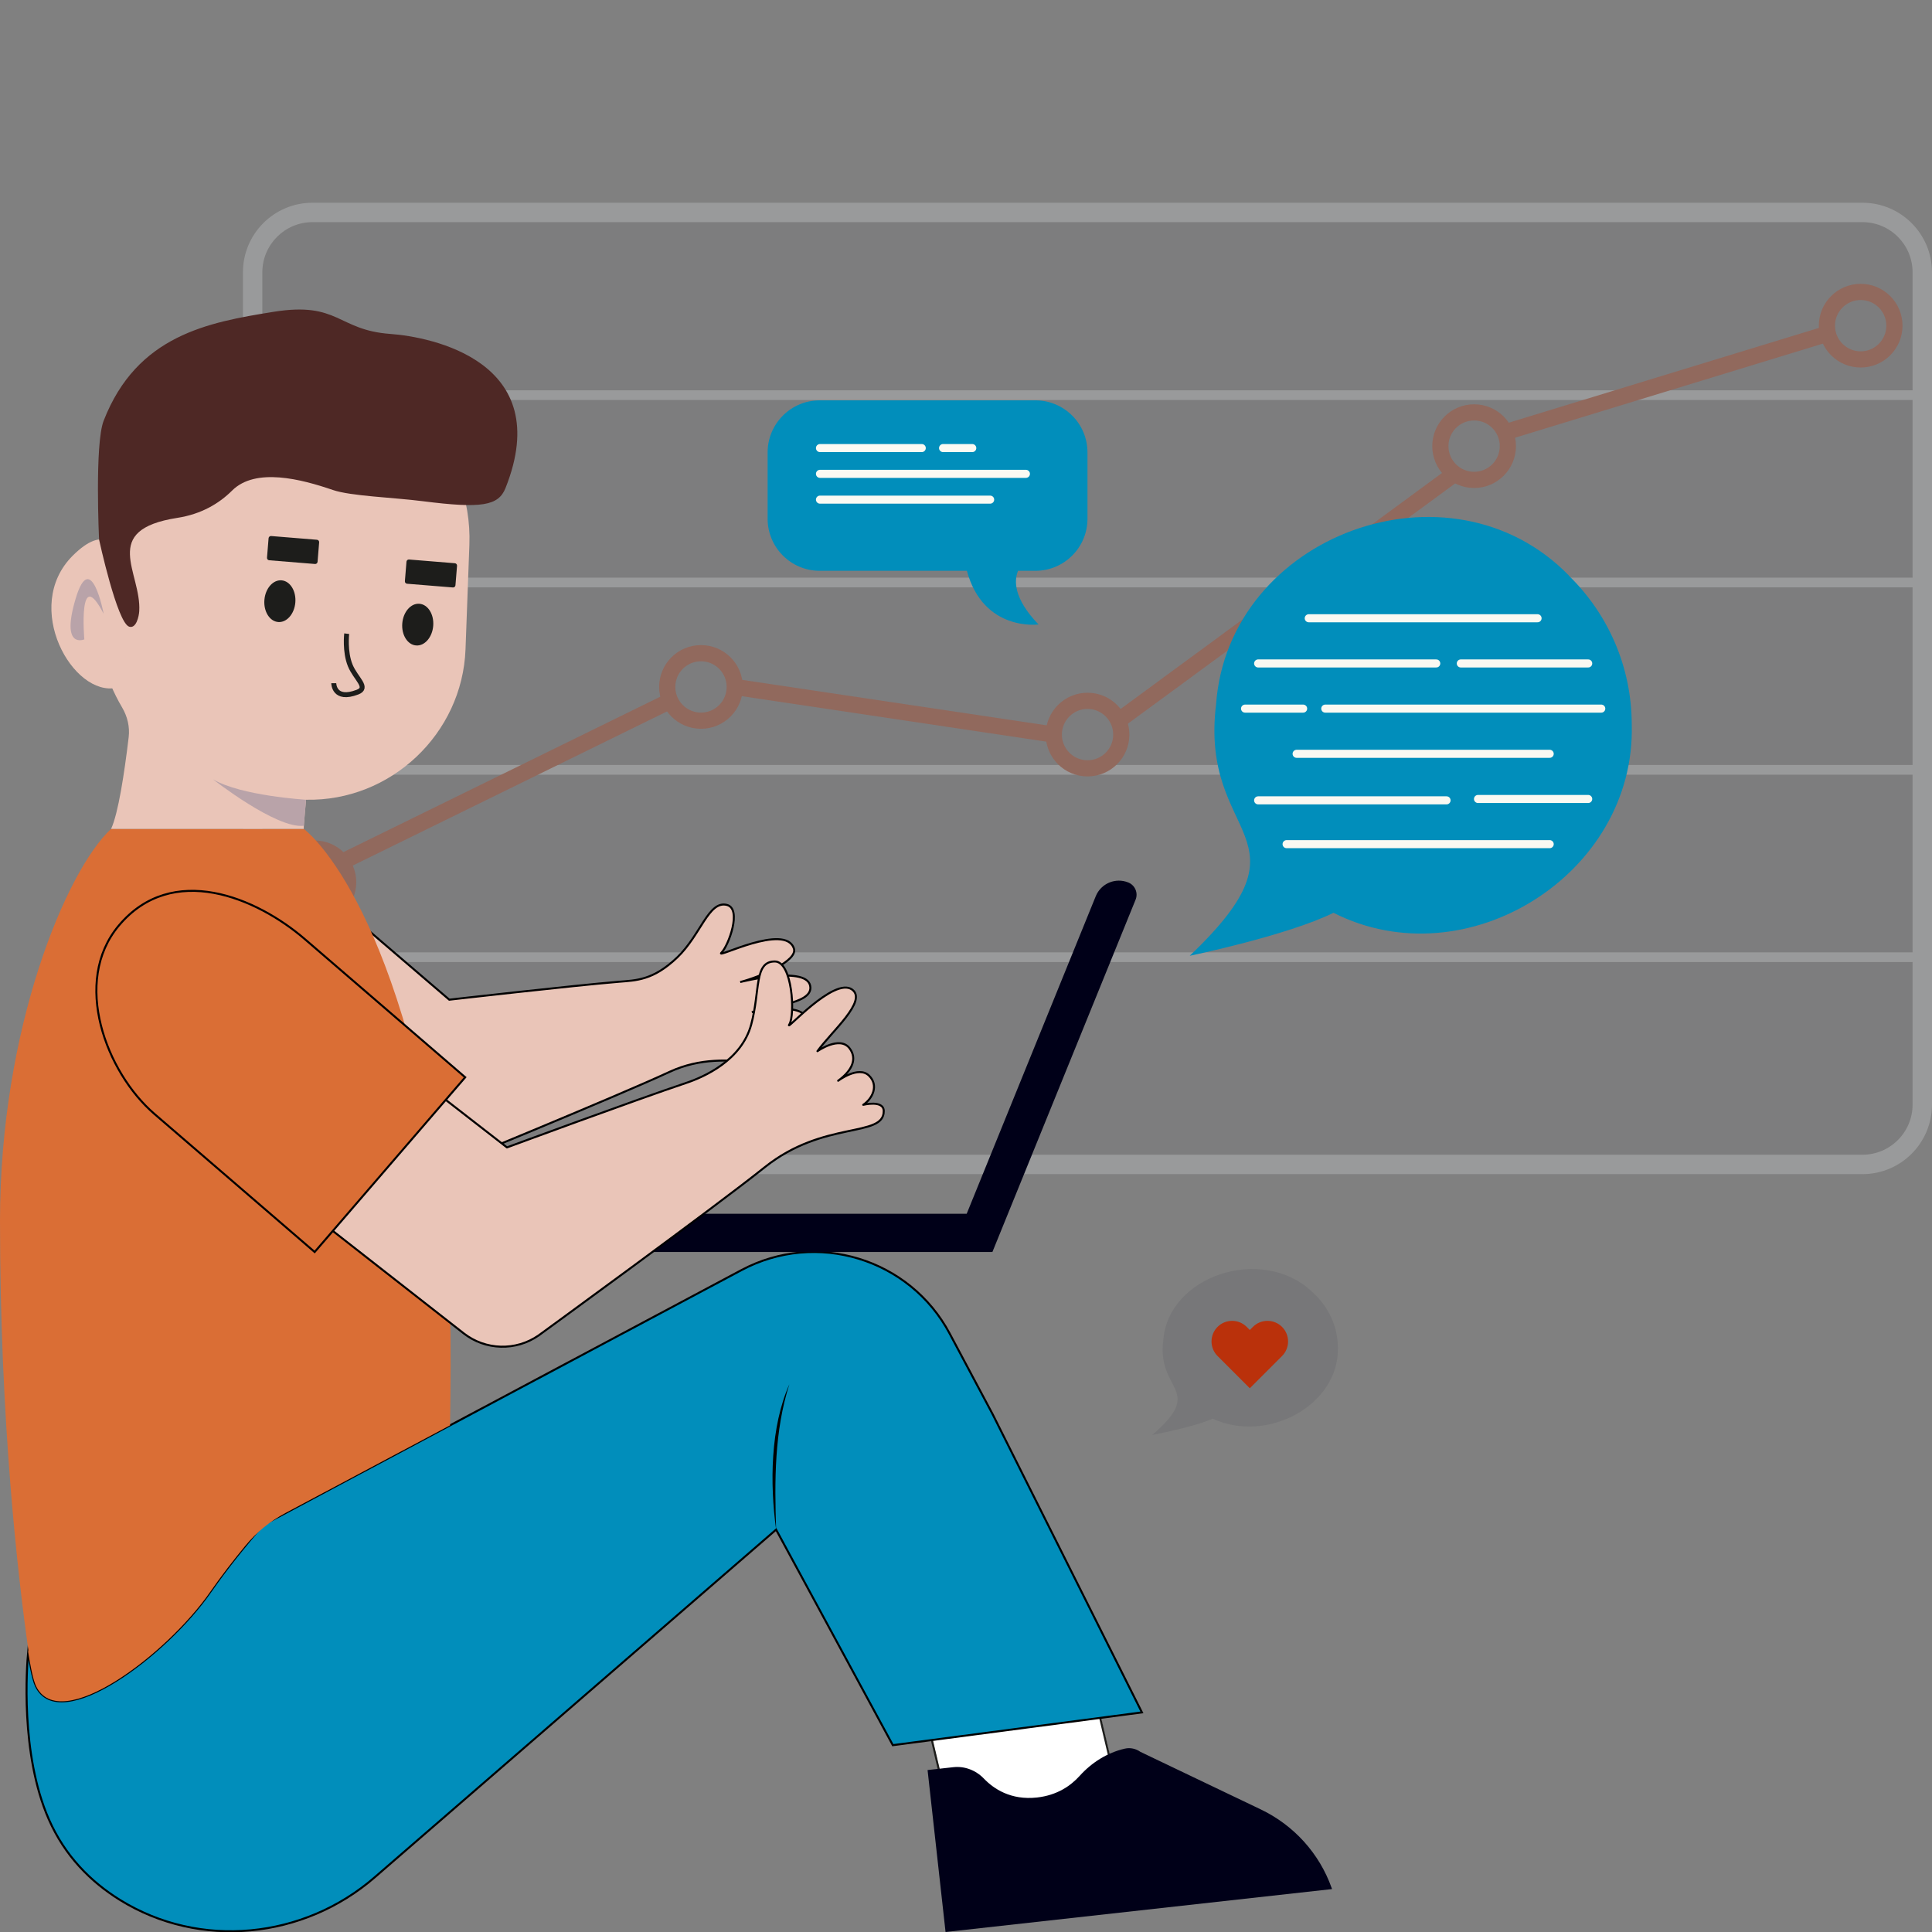 <?xml version="1.0" encoding="utf-8"?>
<!-- Generator: Adobe Illustrator 27.8.1, SVG Export Plug-In . SVG Version: 6.00 Build 0)  -->
<svg version="1.1" xmlns="http://www.w3.org/2000/svg" xmlns:xlink="http://www.w3.org/1999/xlink" x="0px" y="0px"
	 viewBox="0 0 1000 1000" style="enable-background:new 0 0 1000 1000;" xml:space="preserve">
<rect x="0" y="0" width="1000" height="1000" fill="#808080" stroke="none"/>
<style type="text/css">
	.st0{opacity:0.3;}
	.st1{opacity:0.07;}
	.st2{fill:#000018;}
	.st3{fill:#D5D8D9;}
	.st4{fill:none;stroke:#D5D8D9;stroke-width:5.023;stroke-miterlimit:10;}
	.st5{fill:none;stroke:#BA310B;stroke-width:8.372;stroke-miterlimit:10;}
	.st6{fill:#EAC5B8;stroke:#000000;stroke-width:1.044;stroke-miterlimit:10;}
	.st7{fill:none;stroke:#1D1D1B;stroke-width:2.571;stroke-miterlimit:10;}
	.st8{fill:#FFFFFF;}
	.st9{fill:#1D1D1B;}
	.st10{fill:#018EBB;stroke:#000000;stroke-width:1.044;stroke-miterlimit:10;}
	.st11{fill:#DA6E35;}
	.st12{fill:#EAC5B8;stroke:#000000;stroke-width:1.044;stroke-linejoin:round;stroke-miterlimit:10;}
	.st13{fill:#DA6E35;stroke:#000000;stroke-width:1.044;stroke-miterlimit:10;}
	.st14{fill:#EAC5B8;}
	.st15{fill:#B9A3A9;}
	.st16{fill:#4E2825;}
	.st17{fill:#65459B;stroke:#000000;stroke-width:1.704;stroke-miterlimit:10;}
	.st18{fill:#018EBB;}
	.st19{fill:#BA310B;}
	.st20{fill:none;stroke:#FAF9F2;stroke-width:4.175;stroke-linecap:round;stroke-miterlimit:10;}
	.st21{fill:none;stroke:#FBFAF3;stroke-width:4.175;stroke-linecap:round;stroke-miterlimit:10;}
</style>
<g id="Calque_2" class="st0">
	<g>
		<g class="st1">
			<path class="st2" d="M964,607.74H161.74c-19.88,0-36-16.12-36-36V140.93c0-19.88,16.12-36,36-36H964c19.88,0,36,16.12,36,36
				v430.81C1000,591.62,983.88,607.74,964,607.74z"/>
		</g>
		<g>
			<path class="st3" d="M964,114.98c14.31,0,25.95,11.64,25.95,25.95v430.81c0,14.31-11.64,25.95-25.95,25.95H161.74
				c-14.31,0-25.95-11.64-25.95-25.95V140.93c0-14.31,11.64-25.95,25.95-25.95H964 M964,104.93H161.74c-19.88,0-36,16.12-36,36
				v430.81c0,19.88,16.12,36,36,36H964c19.88,0,36-16.12,36-36V140.93C1000,121.05,983.88,104.93,964,104.93L964,104.93z"/>
		</g>
		<g>
			<line class="st4" x1="125.74" y1="204.52" x2="1000" y2="204.52"/>
		</g>
		<line class="st4" x1="125.74" y1="301.5" x2="1000" y2="301.5"/>
		<line class="st4" x1="125.74" y1="398.47" x2="1000" y2="398.47"/>
		<line class="st4" x1="125.74" y1="495.44" x2="1000" y2="495.44"/>
		<circle class="st5" cx="162.74" cy="456.66" r="17.47"/>
		<circle class="st5" cx="362.83" cy="355.56" r="17.47"/>
		<circle class="st5" cx="562.91" cy="380.22" r="17.47"/>
		<circle class="st5" cx="763" cy="230.92" r="17.47"/>
		<circle class="st5" cx="963.08" cy="168.57" r="17.47"/>
		<line class="st5" x1="176.73" y1="446.22" x2="346.91" y2="362.75"/>
		<line class="st5" x1="380.3" y1="355.56" x2="545.44" y2="380.22"/>
		<line class="st5" x1="578.83" y1="373.03" x2="752.95" y2="245.2"/>
		<line class="st5" x1="780.47" y1="223.31" x2="946.12" y2="172.68"/>
	</g>
</g>
<g id="Calque_1">
	<path class="st6" d="M412.08,545.9c2.91-9.84-18.44-7.84-18.44-7.84c4.96-1.8,23.15-2.58,23.81-8.94
		c1.2-11.58-28.26-5.19-28.26-5.19c7.64-3.12,30.61-4,30.27-12.79c-0.46-11.99-36.34-2.83-36.34-2.83
		c10.56-2.73,29.81-11.02,27.82-17.29c-4.3-13.57-41.2,5.72-37.52,2.1c3.68-3.62,10.72-22.76,2.81-24.73
		c-9.47-2.36-13.48,15.52-25.71,27.19c-12.46,11.89-21.28,11.85-30.32,12.59c-22.87,1.88-87.65,9.27-87.65,9.27l-76.8-65.8
		l-39.65,47.7l76.41,97.1c7.95,10.1,21.56,13.85,33.56,9.23c0,0,92.64-37.96,120.54-50.89C378.38,540.06,408.05,559.53,412.08,545.9
		z"/>
	<path class="st7" d="M131.43,362.07c0,0,7.16,19.88,24.31,19.06"/>
	<g>
		
			<rect x="482.37" y="853.57" transform="matrix(0.973 -0.23 0.23 0.973 -191.537 144.653)" class="st8" width="87.42" height="84.31"/>
		<path class="st9" d="M558.56,845.29l19.11,81.04l-84.07,19.83l-19.11-81.04L558.56,845.29 M559.33,844.03l-86.1,20.3l19.59,83.07
			l86.1-20.3L559.33,844.03L559.33,844.03z"/>
	</g>
	<path class="st2" d="M689.46,977.78c0,0-0.08-0.22-0.22-0.63c-6.35-17.86-19.58-32.43-36.68-40.61l-62.3-29.79
		c-2.33-1.65-5.26-2.3-8.04-1.66c-9.04,2.07-17.12,7.14-23.41,14.12c-4.58,5.08-11.6,10.01-22.04,11.17
		c-13.56,1.51-22.45-4.51-27.5-9.77c-4.12-4.3-9.91-6.57-15.83-5.92l-13.33,1.48l9.31,83.84L689.46,977.78z"/>
	<path class="st10" d="M513.8,732.02l-22.26-41.78c-20.68-38.82-68.92-53.53-107.74-32.85l-150.84,80.36l-96.82,51.58
		c-9.31,10.64-18.85,22.43-27.23,34.49c-22.87,32.97-77.98,74.32-90.26,48.9c-0.87-1.79-1.74-5.1-2.59-9.32
		c-0.5-2.5-1-5.31-1.48-8.33c-0.68,7.3-4.19,52.65,10.65,86.52c8.36,19.07,21.76,32.44,36.86,41.81
		c41.41,25.68,95.01,20.21,131.84-11.7l207.78-179.97l60.42,111.57l128.92-16.97L513.8,732.02z"/>
	<path class="st11" d="M229.64,624.84c-23.69-160.91-72.4-195.8-72.4-195.8H57.49C34.31,450.56,0,532.32,0,631.89
		c0,103.87,9.32,184.39,14.68,222.14l0,0c0,0-0.04,0.38-0.1,1.04c0.5,3.16,1.02,6.08,1.55,8.66c0.13,0.63,0.26,1.22,0.38,1.81
		c0.04,0.18,0.08,0.37,0.12,0.54c0.14,0.63,0.29,1.24,0.43,1.81c0.03,0.13,0.06,0.25,0.1,0.37c0.13,0.5,0.26,0.98,0.39,1.42
		c0.03,0.1,0.06,0.2,0.09,0.29c0.15,0.49,0.3,0.94,0.45,1.36c0.03,0.1,0.07,0.19,0.1,0.28c0.15,0.41,0.31,0.79,0.46,1.11
		c12.28,25.42,67.39-15.93,90.26-48.9c5.65-8.14,11.83-16.16,18.11-23.78c5.72-6.94,12.77-12.67,20.7-16.89l85.23-45.4
		C233.62,697.55,233.38,650.27,229.64,624.84z"/>
	<g>
		<path d="M401.72,791.73c-3.26-23.78-3.01-53.07,6.86-75.25C400.78,740.7,400.88,766.55,401.72,791.73L401.72,791.73z"/>
	</g>
	<path class="st2" d="M584.01,456.77L584.01,456.77c-6.61-2.69-14.16,0.49-16.85,7.11l-66.8,164.36H309.78v19.78h203.66v-0.1
		l0.23,0.1l74.1-182.32C589.21,462.2,587.52,458.2,584.01,456.77z"/>
	<path class="st12" d="M457.42,575.12c0-5.92-10.62-3.27-10.62-3.27c4.9-3.27,8.1-10.14,2.99-15.11
		c-5.45-5.31-15.96,2.65-15.96,2.65c7.45-5.41,9.9-11.54,5.89-16.81c-5.08-6.67-16.61,1.5-16.61,1.5
		c7.35-10.21,25.92-25.98,17.97-31.86c-9.39-6.94-35.53,22.87-32.5,17.97c3.03-4.9,1.57-32.5-7.52-32.54
		c-10.89-0.04-7.48,15.1-12.25,32.67c-5.04,18.54-24.3,27.09-33.9,30.29c-24.28,8.11-92.51,33.29-92.51,33.29l-76.21-59.21
		l-54.76,70.48l108.54,84.94c11.29,8.84,27.03,9.28,38.81,1.1c0,0,90.31-65.7,117.1-87.1C426.41,579.74,457.42,589.01,457.42,575.12
		z"/>
	<path class="st13" d="M162.87,648.03l77.91-90.43l-82.99-71.5c-24.97-21.51-68.61-40.03-96.32-6.99
		c-24.32,29.01-6.56,75.91,18.41,97.42L162.87,648.03z"/>
	<path class="st14" d="M150.43,191.16l8.4,0.31c48.25,1.79,85.91,42.34,84.12,90.59l-2,54.01c-1.62,43.76-38.76,78.8-82.54,77.87
		c0,0-1.33,13.9-1.18,15.1l-99.73-0.01c3.7-7.94,6.86-28.68,9.1-47.41c0.65-5.39-0.64-10.78-3.4-15.45
		c-9.01-15.26-13.91-33.18-13.2-52.2l1.13-30.6C53.09,230.48,97.55,189.2,150.43,191.16z"/>
	<path class="st9" d="M139.32,289.99l23.73,1.93c0.67,0.05,1.26-0.45,1.32-1.12l0.82-10.1c0.05-0.67-0.45-1.26-1.12-1.32
		l-23.73-1.93c-0.67-0.05-1.26,0.45-1.32,1.12l-0.82,10.1C138.15,289.35,138.65,289.94,139.32,289.99z"/>
	<path class="st9" d="M210.69,302.14l23.73,1.93c0.67,0.05,1.26-0.45,1.32-1.12l0.82-10.1c0.05-0.67-0.45-1.26-1.12-1.32
		l-23.73-1.93c-0.67-0.05-1.26,0.45-1.32,1.12l-0.82,10.1C209.52,301.5,210.02,302.09,210.69,302.14z"/>
	
		<ellipse transform="matrix(0.081 -0.997 0.997 0.081 -123.673 512.599)" class="st9" cx="216.14" cy="323.36" rx="10.82" ry="8.03"/>
	
		<ellipse transform="matrix(0.081 -0.997 0.997 0.081 -177.152 430.298)" class="st9" cx="144.77" cy="311.22" rx="10.82" ry="8.03"/>
	<path class="st7" d="M179.45,327.99c0,0-1.09,9.33,1.85,16.48c2.81,6.83,9.8,11.44,3.77,13.76c-12.33,4.75-12.31-4.6-12.31-4.6"/>
	<path class="st14" d="M68.12,327.95c0,0,2.45-73.23-30.53-40.28c-26.41,26.38,0.18,73.41,22.95,68.28"/>
	<path class="st15" d="M53.67,317.74c0,0-6.56-34.47-14.5-7.94s4.48,21.14,4.48,21.14S40.25,291.71,53.67,317.74z"/>
	<path class="st16" d="M141.58,161.4c33.86-5.44,33,9.46,60.44,11.44c21.04,1.51,85.77,14.16,59.63,79.78
		c-3.67,9.21-12.39,10.67-42.75,6.81c-15.54-1.98-37.29-2.62-46.66-5.83c-16.23-5.57-39.95-11.79-52.11,0.32
		c-6.71,6.68-15.87,12.19-28.36,14.13c-40.31,6.28-18.49,28.21-19.7,48.3c-0.15,2.51-1.5,9.16-5.2,8.02
		c-6.24-1.92-15.6-45.14-15.6-45.14s-2.33-49.36,2.38-61.46C70.91,173.47,107.72,166.84,141.58,161.4z"/>
	<path class="st15" d="M158.42,413.94c0,0-33.66-1.99-48.19-10.58c0,0,32.99,25.85,47.04,24.04L158.42,413.94z"/>
	<path class="st17" d="M35.53,910.03"/>
	<path class="st18" d="M844.59,375.16L844.59,375.16c0-30.2-12.42-57.49-32.42-77.06l0.05-0.05
		c-61.53-63.43-176.51-21.36-182.79,66.58c-8.66,70.97,52.77,66.81-13.64,130.09c0.05-0.01,50.57-10.48,74.42-22.26
		C759.16,507.42,846.64,452.42,844.59,375.16z"/>
	<g class="st1">
		<g>
			<path class="st2" d="M692.47,697.52L692.47,697.52c0-11.41-5.21-21.73-13.61-29.13l0.02-0.02
				c-25.84-23.98-74.11-8.08-76.75,25.17c-3.64,26.83,22.16,25.26-5.73,49.18c0.02,0,21.23-3.96,31.25-8.41
				C656.6,747.52,693.33,726.72,692.47,697.52z"/>
		</g>
	</g>
	<path class="st19" d="M663.58,686.79c-4.16-4.16-10.92-4.16-15.08,0l-1.61,1.61l-1.61-1.61c-4.16-4.16-10.92-4.16-15.08,0l0,0
		c-4.16,4.16-4.16,10.92,0,15.08l16.69,16.69l15.08-15.08l1.61-1.61C667.75,697.71,667.75,690.96,663.58,686.79z"/>
	<g>
		<line class="st20" x1="677.41" y1="320.01" x2="795.84" y2="320.01"/>
		<line class="st20" x1="756.11" y1="343.4" x2="822.05" y2="343.4"/>
		<line class="st20" x1="651.21" y1="343.4" x2="743.4" y2="343.4"/>
		<line class="st20" x1="685.96" y1="366.78" x2="828.81" y2="366.78"/>
		<line class="st20" x1="644.44" y1="366.78" x2="674.5" y2="366.78"/>
		<line class="st20" x1="671.13" y1="390.17" x2="802.12" y2="390.17"/>
		<line class="st20" x1="765.01" y1="413.55" x2="822.05" y2="413.55"/>
		<line class="st20" x1="651.21" y1="414.26" x2="748.73" y2="414.26"/>
		<line class="st20" x1="665.94" y1="436.93" x2="802.12" y2="436.93"/>
	</g>
	<path class="st18" d="M535.92,207.22H424.28c-14.89,0-26.96,12.07-26.96,26.96v34.31c0,14.89,12.07,26.96,26.96,26.96h76.18
		c8.59,31.67,37.08,27.77,37.08,27.77c-13.01-13.52-12.68-22.75-10.59-27.77h8.97c14.89,0,26.96-12.07,26.96-26.96v-34.31
		C562.87,219.29,550.8,207.22,535.92,207.22z"/>
	<line class="st21" x1="424.42" y1="231.92" x2="477.1" y2="231.92"/>
	<line class="st21" x1="488.13" y1="231.92" x2="503.24" y2="231.92"/>
	<line class="st21" x1="424.42" y1="245.26" x2="531.01" y2="245.26"/>
	<line class="st21" x1="424.42" y1="258.61" x2="512.5" y2="258.61"/>
</g>
</svg>
